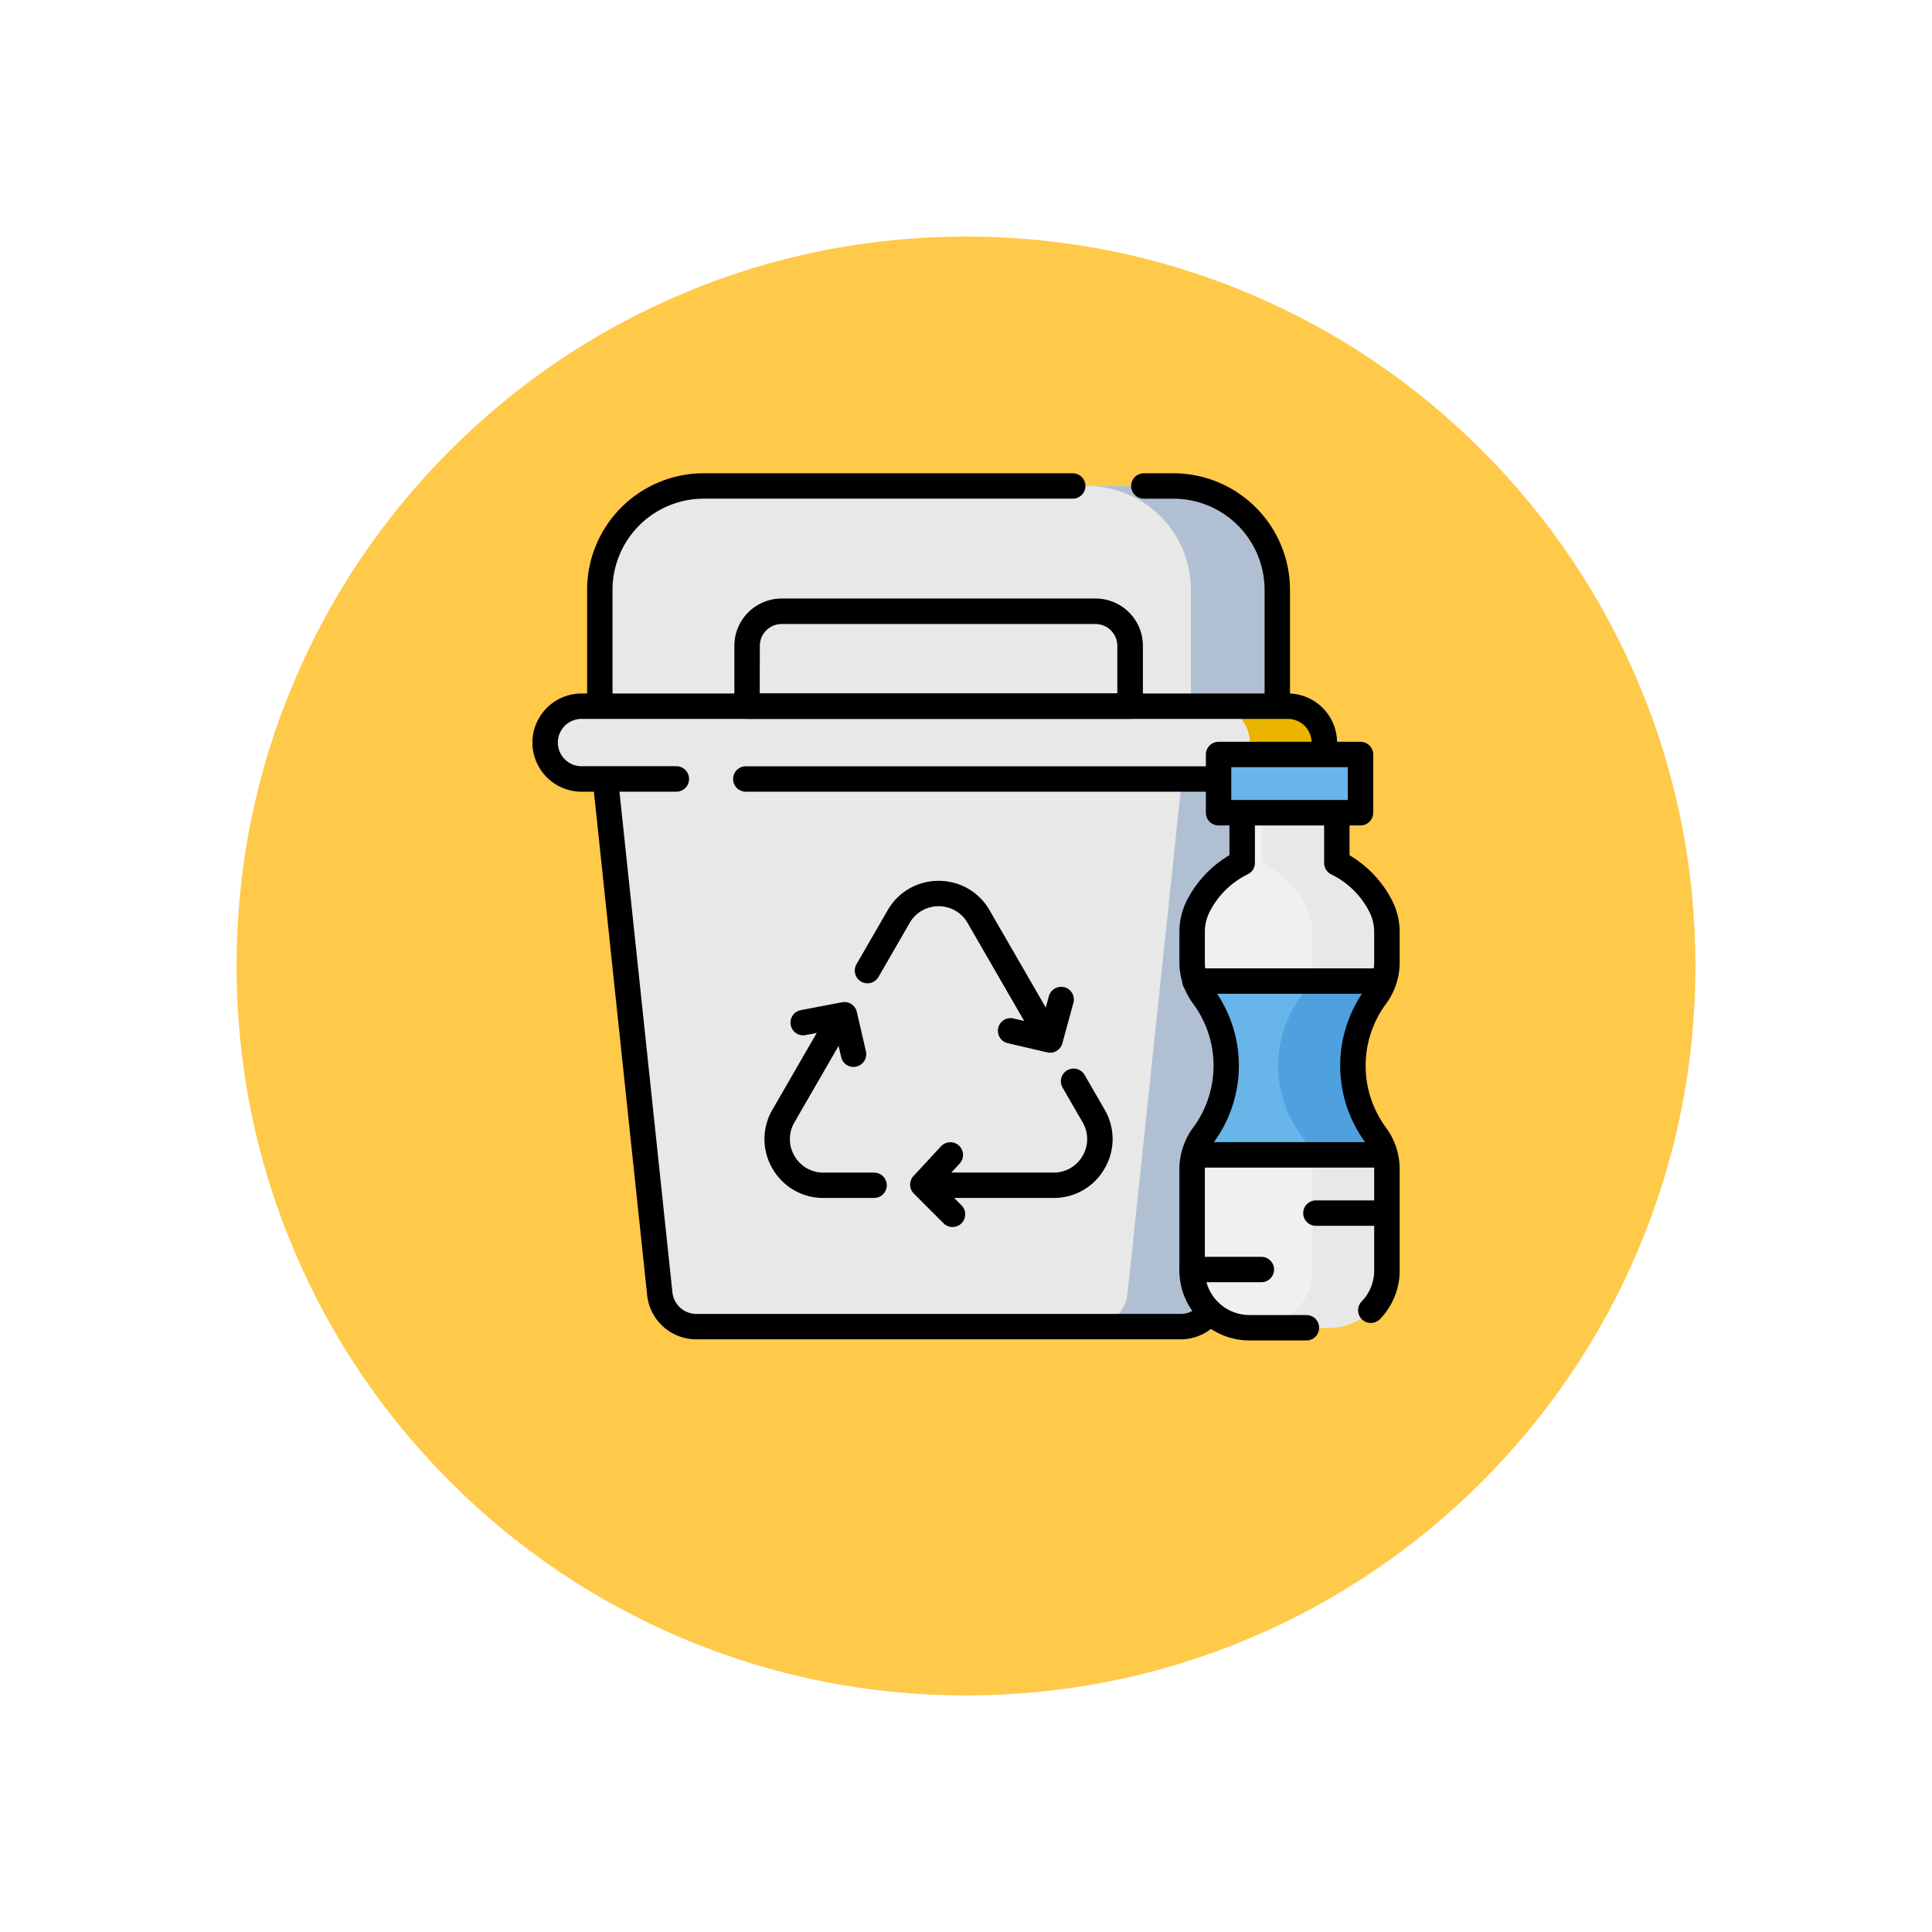 <svg xmlns="http://www.w3.org/2000/svg" xmlns:xlink="http://www.w3.org/1999/xlink" width="98" height="98" viewBox="0 0 98 98">
  <defs>
    <filter id="Path_874925" x="0" y="0" width="98" height="98" filterUnits="userSpaceOnUse">
      <feOffset dy="3" input="SourceAlpha"/>
      <feGaussianBlur stdDeviation="3" result="blur"/>
      <feFlood flood-opacity="0.161"/>
      <feComposite operator="in" in2="blur"/>
      <feComposite in="SourceGraphic"/>
    </filter>
    <clipPath id="clip-path">
      <path id="path1395" d="M0-682.665H43.987v43.987H0Z" transform="translate(0 682.665)"/>
    </clipPath>
  </defs>
  <g id="Group_1200905" data-name="Group 1200905" transform="translate(-905.949 -3770.923)">
    <g id="Group_1200526" data-name="Group 1200526" transform="translate(629.949 -2320.484)">
      <g id="Group_1187153" data-name="Group 1187153">
        <g id="Group_1182177" data-name="Group 1182177">
          <g id="Group_1181903" data-name="Group 1181903">
            <g id="Group_1181438" data-name="Group 1181438">
              <g id="Group_1111314" data-name="Group 1111314" transform="translate(-734.73 3020.407)">
                <g transform="matrix(1, 0, 0, 1, 1010.73, 3071)" filter="url(#Path_874925)">
                  <g id="Path_874925-2" data-name="Path 874925" transform="translate(9 6)" fill="#ffc94a">
                    <path d="M 40 78.5 C 34.802 78.5 29.76 77.483 25.015 75.476 C 20.43 73.536 16.313 70.76 12.776 67.224 C 9.24 63.688 6.464 59.57 4.525 54.986 C 2.518 50.24 1.5 45.199 1.5 40 C 1.5 34.802 2.518 29.76 4.525 25.015 C 6.464 20.43 9.24 16.313 12.776 12.776 C 16.313 9.24 20.43 6.464 25.015 4.525 C 29.76 2.518 34.802 1.5 40 1.5 C 45.198 1.5 50.24 2.518 54.985 4.525 C 59.57 6.464 63.687 9.24 67.224 12.776 C 70.76 16.313 73.536 20.43 75.475 25.015 C 77.482 29.76 78.5 34.802 78.5 40 C 78.5 45.199 77.482 50.24 75.475 54.986 C 73.536 59.57 70.76 63.688 67.224 67.224 C 63.687 70.76 59.57 73.536 54.985 75.476 C 50.24 77.483 45.198 78.5 40 78.5 Z" stroke="none"/>
                    <path d="M 40 3 C 35.004 3 30.158 3.978 25.599 5.906 C 21.193 7.77 17.236 10.438 13.837 13.837 C 10.438 17.236 7.77 21.193 5.906 25.599 C 3.978 30.158 3 35.004 3 40 C 3 44.997 3.978 49.842 5.906 54.402 C 7.77 58.807 10.438 62.764 13.837 66.163 C 17.236 69.562 21.193 72.231 25.599 74.094 C 30.158 76.023 35.004 77 40 77 C 44.996 77 49.842 76.023 54.401 74.094 C 58.807 72.231 62.764 69.562 66.163 66.163 C 69.562 62.764 72.23 58.807 74.094 54.402 C 76.022 49.842 77 44.997 77 40 C 77 35.004 76.022 30.158 74.094 25.599 C 72.23 21.193 69.562 17.236 66.163 13.837 C 62.764 10.438 58.807 7.77 54.401 5.906 C 49.842 3.978 44.996 3 40 3 M 40 0 C 62.091 0 80 17.909 80 40 L 80 40 C 80 62.092 62.091 80 40 80 C 17.909 80 0 62.092 0 40 L 0 40 C 0 17.909 17.909 0 40 0 Z" stroke="none" fill="#fff"/>
                  </g>
                </g>
              </g>
            </g>
          </g>
        </g>
      </g>
    </g>
    <g id="g1389" transform="translate(932.956 4477.595)">
      <g id="g1391" transform="translate(0 -682.665)">
        <g id="g1393" clip-path="url(#clip-path)">
          <g id="g1399" transform="translate(3.556 14.147)">
            <path id="path1401" d="M-425.8-423.079H-450.36a1.868,1.868,0,0,1-1.857-1.671l-2.905-27.467h34.088l-2.905,27.467a1.868,1.868,0,0,1-1.857,1.671" transform="translate(455.123 452.218)" fill="#e8e8e8"/>
          </g>
          <g id="g1403" transform="translate(28.328 14.147)">
            <path id="path1405" d="M-69.153,0l-2.905,27.467a1.868,1.868,0,0,1-1.858,1.672h4.553A1.868,1.868,0,0,0-67.5,27.467L-64.6,0Z" transform="translate(73.916)" fill="#b0c0d2"/>
          </g>
          <g id="g1407" transform="translate(3.418 0.644)">
            <path id="path1409" d="M-498.967-163.412h-34.365V-169.4a5.268,5.268,0,0,1,5.268-5.268h23.828a5.268,5.268,0,0,1,5.268,5.268Z" transform="translate(533.332 174.666)" fill="#e8e8e8"/>
          </g>
          <g id="g1411" transform="translate(28.133 0.644)">
            <path id="path1413" d="M-63.618,0H-68a5.268,5.268,0,0,1,5.268,5.268v5.986h4.382V5.268A5.268,5.268,0,0,0-63.618,0" transform="translate(68)" fill="#b0c0d2"/>
          </g>
          <g id="g1415" transform="translate(0.644 11.813)">
            <path id="path1417" d="M-547.09-53.639h-35.832a1.847,1.847,0,0,1-1.847-1.847,1.847,1.847,0,0,1,1.847-1.847h35.832a1.847,1.847,0,0,1,1.847,1.847,1.847,1.847,0,0,1-1.847,1.847" transform="translate(584.769 57.333)" fill="#e8e8e8"/>
          </g>
          <g id="g1419" transform="translate(34.543 11.813)">
            <path id="path1421" d="M-54.886,0h-3.78a1.847,1.847,0,0,1,1.847,1.847,1.847,1.847,0,0,1-1.847,1.847h3.78a1.847,1.847,0,0,0,1.847-1.847A1.847,1.847,0,0,0-54.886,0" transform="translate(58.667)" fill="#ebb400"/>
          </g>
          <g id="g1423" transform="translate(10.887 7.002)">
            <path id="path1425" d="M-282.072-69.855H-301.5v-3.059a1.752,1.752,0,0,1,1.752-1.752h15.923a1.752,1.752,0,0,1,1.752,1.752Z" transform="translate(301.499 74.666)" fill="#e8e8e8"/>
          </g>
          <g id="g1427" transform="translate(33.466 17.127)">
            <path id="path1429" d="M-143.412-111.474v-1.539a2.907,2.907,0,0,0-.367-1.415,4.9,4.9,0,0,0-2.171-2.087v-2.635h-4.8v2.635a4.9,4.9,0,0,0-2.171,2.087,2.907,2.907,0,0,0-.367,1.415v1.539a2.881,2.881,0,0,0,.566,1.722,5.907,5.907,0,0,1,0,7.047,2.881,2.881,0,0,0-.566,1.722v5.139a2.908,2.908,0,0,0,2.908,2.908h4.061a2.908,2.908,0,0,0,2.908-2.908v-5.139a2.88,2.88,0,0,0-.566-1.722,5.907,5.907,0,0,1,0-7.047,2.88,2.88,0,0,0,.566-1.722" transform="translate(153.289 119.152)" fill="#f0f0f0"/>
          </g>
          <g id="g1431" transform="translate(36.662 17.126)">
            <path id="path1433" d="M-96.956-111.454v-1.539a2.905,2.905,0,0,0-.368-1.415,4.9,4.9,0,0,0-2.172-2.086l0-2.635-3.78,0,0,2.635a4.9,4.9,0,0,1,2.172,2.086,2.905,2.905,0,0,1,.368,1.415v1.539a2.881,2.881,0,0,1-.565,1.723,5.907,5.907,0,0,0,0,7.047,2.881,2.881,0,0,1,.567,1.722l0,5.139a2.908,2.908,0,0,1-2.906,2.91l3.78,0a2.908,2.908,0,0,0,2.906-2.91l0-5.139a2.881,2.881,0,0,0-.567-1.722,5.907,5.907,0,0,1,0-7.047,2.881,2.881,0,0,0,.565-1.723" transform="translate(103.633 119.13)" fill="#e8e8e8"/>
          </g>
          <g id="g1435" transform="translate(34.804 14.265)">
            <path id="path1437" d="M-92.657-42.89H-98.22a.819.819,0,0,1-.819-.819v-1.317a.819.819,0,0,1,.819-.819h5.563a.819.819,0,0,1,.819.819v1.317a.819.819,0,0,1-.819.819" transform="translate(99.038 45.844)" fill="#67b5e9"/>
          </g>
          <g id="g1439" transform="translate(33.557 25.758)">
            <path id="path1441" d="M-133.865-113.484a5.907,5.907,0,0,1,0-7.047,2.837,2.837,0,0,0,.4-.769h-9.555a2.839,2.839,0,0,0,.4.769,5.907,5.907,0,0,1,0,7.047,2.849,2.849,0,0,0-.474,1h9.694a2.849,2.849,0,0,0-.474-1" transform="translate(143.085 121.3)" fill="#67b5e9"/>
          </g>
          <g id="g1443" transform="translate(37.831 25.758)">
            <path id="path1445" d="M-71.816-113.484a5.907,5.907,0,0,1,0-7.047,2.837,2.837,0,0,0,.4-.769h-3.78a2.837,2.837,0,0,1-.4.769,5.907,5.907,0,0,0,0,7.047,2.849,2.849,0,0,1,.474,1h3.78a2.849,2.849,0,0,0-.474-1" transform="translate(76.762 121.3)" fill="#4ea0df"/>
          </g>
          <g id="g1447" transform="translate(3.06 14.906)">
            <path id="path1449" d="M-456.014-400.057h-24.563a2.507,2.507,0,0,1-2.5-2.248l-2.757-26.064a.644.644,0,0,1,.573-.709.644.644,0,0,1,.709.573l2.757,26.064a1.221,1.221,0,0,0,1.217,1.095h24.563a1.216,1.216,0,0,0,.972-.48.644.644,0,0,1,.9-.119.644.644,0,0,1,.119.9A2.5,2.5,0,0,1-456.014-400.057Z" transform="translate(485.836 429.081)"/>
          </g>
          <g id="g1451" transform="translate(2.774)">
            <path id="path1453" d="M-9.356-169.628a.644.644,0,0,1-.644-.644v-5.814A5.919,5.919,0,0,1-4.087-182h18.72a.644.644,0,0,1,.644.644.644.644,0,0,1-.644.644H-4.087a4.629,4.629,0,0,0-4.624,4.624v5.814A.644.644,0,0,1-9.356-169.628Z" transform="translate(10 182)"/>
          </g>
          <g id="g1455" transform="translate(30.37 0)">
            <path id="path1457" d="M-2.587,2.371a.644.644,0,0,1-.644-.644V-4.087A4.629,4.629,0,0,0-7.855-8.711h-1.5A.644.644,0,0,1-10-9.356.644.644,0,0,1-9.356-10h1.5A5.919,5.919,0,0,1-1.943-4.087V1.727A.644.644,0,0,1-2.587,2.371Z" transform="translate(10 10)"/>
          </g>
          <g id="g1459" transform="translate(10.181 14.863)">
            <path id="path1461" d="M-357.385-8.711h-23.969A.644.644,0,0,1-382-9.356a.644.644,0,0,1,.644-.644h23.969a.644.644,0,0,1,.644.644A.644.644,0,0,1-357.385-8.711Z" transform="translate(381.999 10)"/>
          </g>
          <g id="g1463" transform="translate(0 11.169)">
            <path id="path1465" d="M-106.031-62.35h-4.811a2.494,2.494,0,0,1-2.491-2.491,2.494,2.494,0,0,1,2.491-2.491H-75.01a2.494,2.494,0,0,1,2.491,2.491,2.5,2.5,0,0,1-.1.695.644.644,0,0,1-.8.439.644.644,0,0,1-.439-.8,1.206,1.206,0,0,0,.047-.336,1.2,1.2,0,0,0-1.2-1.2h-35.832a1.2,1.2,0,0,0-1.2,1.2,1.2,1.2,0,0,0,1.2,1.2h4.811a.644.644,0,0,1,.644.644A.644.644,0,0,1-106.031-62.35Z" transform="translate(113.333 67.333)"/>
          </g>
          <g id="g1467" transform="translate(10.243 6.357)">
            <path id="path1469" d="M-291.428-78.567h-19.427a.644.644,0,0,1-.644-.644V-82.27a2.4,2.4,0,0,1,2.4-2.4h15.923a2.4,2.4,0,0,1,2.4,2.4v3.059A.644.644,0,0,1-291.428-78.567Zm-18.783-1.289h18.138V-82.27a1.109,1.109,0,0,0-1.108-1.107H-309.1a1.109,1.109,0,0,0-1.107,1.107Z" transform="translate(311.499 84.666)"/>
          </g>
          <g id="g1471" transform="translate(11.77 26.933)">
            <path id="path1473" d="M-54.4-.176H-56.97a2.956,2.956,0,0,1-2.586-1.493,2.956,2.956,0,0,1,0-2.986l2.9-5.024a.644.644,0,0,1,.88-.236.644.644,0,0,1,.236.88l-2.9,5.024a1.68,1.68,0,0,0,0,1.7,1.68,1.68,0,0,0,1.47.849H-54.4a.644.644,0,0,1,.644.644A.644.644,0,0,1-54.4-.176Z" transform="translate(59.961 10.002)"/>
          </g>
          <g id="g1475" transform="translate(16.348 20.673)">
            <path id="path1477" d="M-142.5-114.581a.644.644,0,0,1-.559-.322l-3.534-6.12a1.68,1.68,0,0,0-1.47-.849,1.68,1.68,0,0,0-1.47.849l-1.58,2.737a.644.644,0,0,1-.88.236.644.644,0,0,1-.236-.88l1.58-2.737a2.956,2.956,0,0,1,2.586-1.493,2.956,2.956,0,0,1,2.586,1.493l3.534,6.12a.644.644,0,0,1-.236.88A.642.642,0,0,1-142.5-114.581Z" transform="translate(152.319 123.161)"/>
          </g>
          <g id="g1479" transform="translate(19.269 30.198)">
            <path id="path1481" d="M-2.829-85.267H-9.356A.644.644,0,0,1-10-85.911a.644.644,0,0,1,.644-.644h6.526a1.68,1.68,0,0,0,1.47-.849,1.68,1.68,0,0,0,0-1.7l-1.016-1.759a.644.644,0,0,1,.236-.88.644.644,0,0,1,.88.236l1.016,1.759a2.956,2.956,0,0,1,0,2.986A2.956,2.956,0,0,1-2.829-85.267Z" transform="translate(10 91.828)"/>
          </g>
          <g id="g1483" transform="translate(19.16 33.933)">
            <path id="path1485" d="M-29.487-5.7a.642.642,0,0,1-.456-.189l-1.506-1.506a.644.644,0,0,1-.017-.893l1.394-1.506a.644.644,0,0,1,.911-.035.644.644,0,0,1,.035.911L-30.1-7.867-29.032-6.8a.644.644,0,0,1,0,.911A.642.642,0,0,1-29.487-5.7Z" transform="translate(31.637 10)"/>
          </g>
          <g id="g1487" transform="translate(13.09 26.826)">
            <path id="path1489" d="M-46.45-37.739a.645.645,0,0,1-.627-.5l-.323-1.4-1.482.284a.644.644,0,0,1-.754-.512.644.644,0,0,1,.512-.754l2.091-.4a.644.644,0,0,1,.749.487l.463,2a.644.644,0,0,1-.482.773A.646.646,0,0,1-46.45-37.739Z" transform="translate(49.648 41.027)"/>
          </g>
          <g id="g1491" transform="translate(23.614 26.049)">
            <path id="path1493" d="M-7.359-31.312a.646.646,0,0,1-.147-.017l-2-.465a.644.644,0,0,1-.481-.774.644.644,0,0,1,.774-.481l1.395.325.4-1.456a.644.644,0,0,1,.792-.451.644.644,0,0,1,.451.792l-.562,2.054A.645.645,0,0,1-7.359-31.312Z" transform="translate(10.002 34.654)"/>
          </g>
          <g id="g1495" transform="translate(32.821 16.654)">
            <path id="path1497" d="M-42.955,17.333h-2.888A3.556,3.556,0,0,1-49.4,13.78V8.641A3.548,3.548,0,0,1-48.7,6.534a5.284,5.284,0,0,0,0-6.277A3.548,3.548,0,0,1-49.4-1.85V-3.389a3.561,3.561,0,0,1,.449-1.729,5.64,5.64,0,0,1,2.09-2.165V-9.356A.644.644,0,0,1-46.213-10a.644.644,0,0,1,.644.644v2.464a.644.644,0,0,1-.373.584,4.262,4.262,0,0,0-1.88,1.817,2.269,2.269,0,0,0-.286,1.1V-1.85a2.251,2.251,0,0,0,.438,1.337,6.581,6.581,0,0,1,0,7.817,2.25,2.25,0,0,0-.438,1.337V13.78a2.266,2.266,0,0,0,2.264,2.264h2.888a.644.644,0,0,1,.644.644A.644.644,0,0,1-42.955,17.333Z" transform="translate(49.396 10)"/>
          </g>
          <g id="g1499" transform="translate(40.16 16.654)">
            <path id="path1501" d="M-34.364-373.969a.642.642,0,0,1-.448-.181.644.644,0,0,1-.016-.911,2.252,2.252,0,0,0,.635-1.572v-5.139a2.25,2.25,0,0,0-.438-1.337,6.581,6.581,0,0,1,0-7.817,2.249,2.249,0,0,0,.438-1.337V-393.8a2.268,2.268,0,0,0-.286-1.1,4.26,4.26,0,0,0-1.88-1.817.644.644,0,0,1-.373-.584v-2.464a.644.644,0,0,1,.644-.644.644.644,0,0,1,.644.644v2.072a5.639,5.639,0,0,1,2.09,2.165A3.56,3.56,0,0,1-32.9-393.8v1.539a3.546,3.546,0,0,1-.694,2.107,5.284,5.284,0,0,0,0,6.277,3.547,3.547,0,0,1,.694,2.107v5.139a3.534,3.534,0,0,1-1,2.468A.642.642,0,0,1-34.364-373.969Z" transform="translate(36.731 400.414)"/>
          </g>
          <path id="path1503" d="M537.992-467.03h-7.2a.644.644,0,0,1-.644-.644v-2.954a.644.644,0,0,1,.644-.644h7.2a.644.644,0,0,1,.644.644v2.954A.644.644,0,0,1,537.992-467.03Zm-6.556-1.289h5.911v-1.665h-5.911Z" transform="translate(-495.988 484.893)"/>
          <g id="g1505" transform="translate(32.96 25.113)">
            <path id="path1507" d="M.152-8.711H-9.356A.644.644,0,0,1-10-9.356.644.644,0,0,1-9.356-10H.152A.644.644,0,0,1,.8-9.356.644.644,0,0,1,.152-8.711Z" transform="translate(10 10)"/>
          </g>
          <g id="g1509" transform="translate(33.006 33.929)">
            <path id="path1511" d="M.152-8.711H-9.356A.644.644,0,0,1-10-9.356.644.644,0,0,1-9.356-10H.152A.644.644,0,0,1,.8-9.356.644.644,0,0,1,.152-8.711Z" transform="translate(10 10)"/>
          </g>
          <g id="g1513" transform="translate(39.098 36.883)">
            <path id="path1515" d="M-5.8-8.711H-9.356A.644.644,0,0,1-10-9.356.644.644,0,0,1-9.356-10H-5.8a.644.644,0,0,1,.644.644A.644.644,0,0,1-5.8-8.711Z" transform="translate(10 10)"/>
          </g>
          <g id="g1517" transform="translate(32.821 39.744)">
            <path id="path1519" d="M-5.846-8.711h-3.51A.644.644,0,0,1-10-9.356.644.644,0,0,1-9.356-10h3.51a.644.644,0,0,1,.644.644A.644.644,0,0,1-5.846-8.711Z" transform="translate(10 10)"/>
          </g>
        </g>
      </g>
    </g>
  </g>
</svg>
